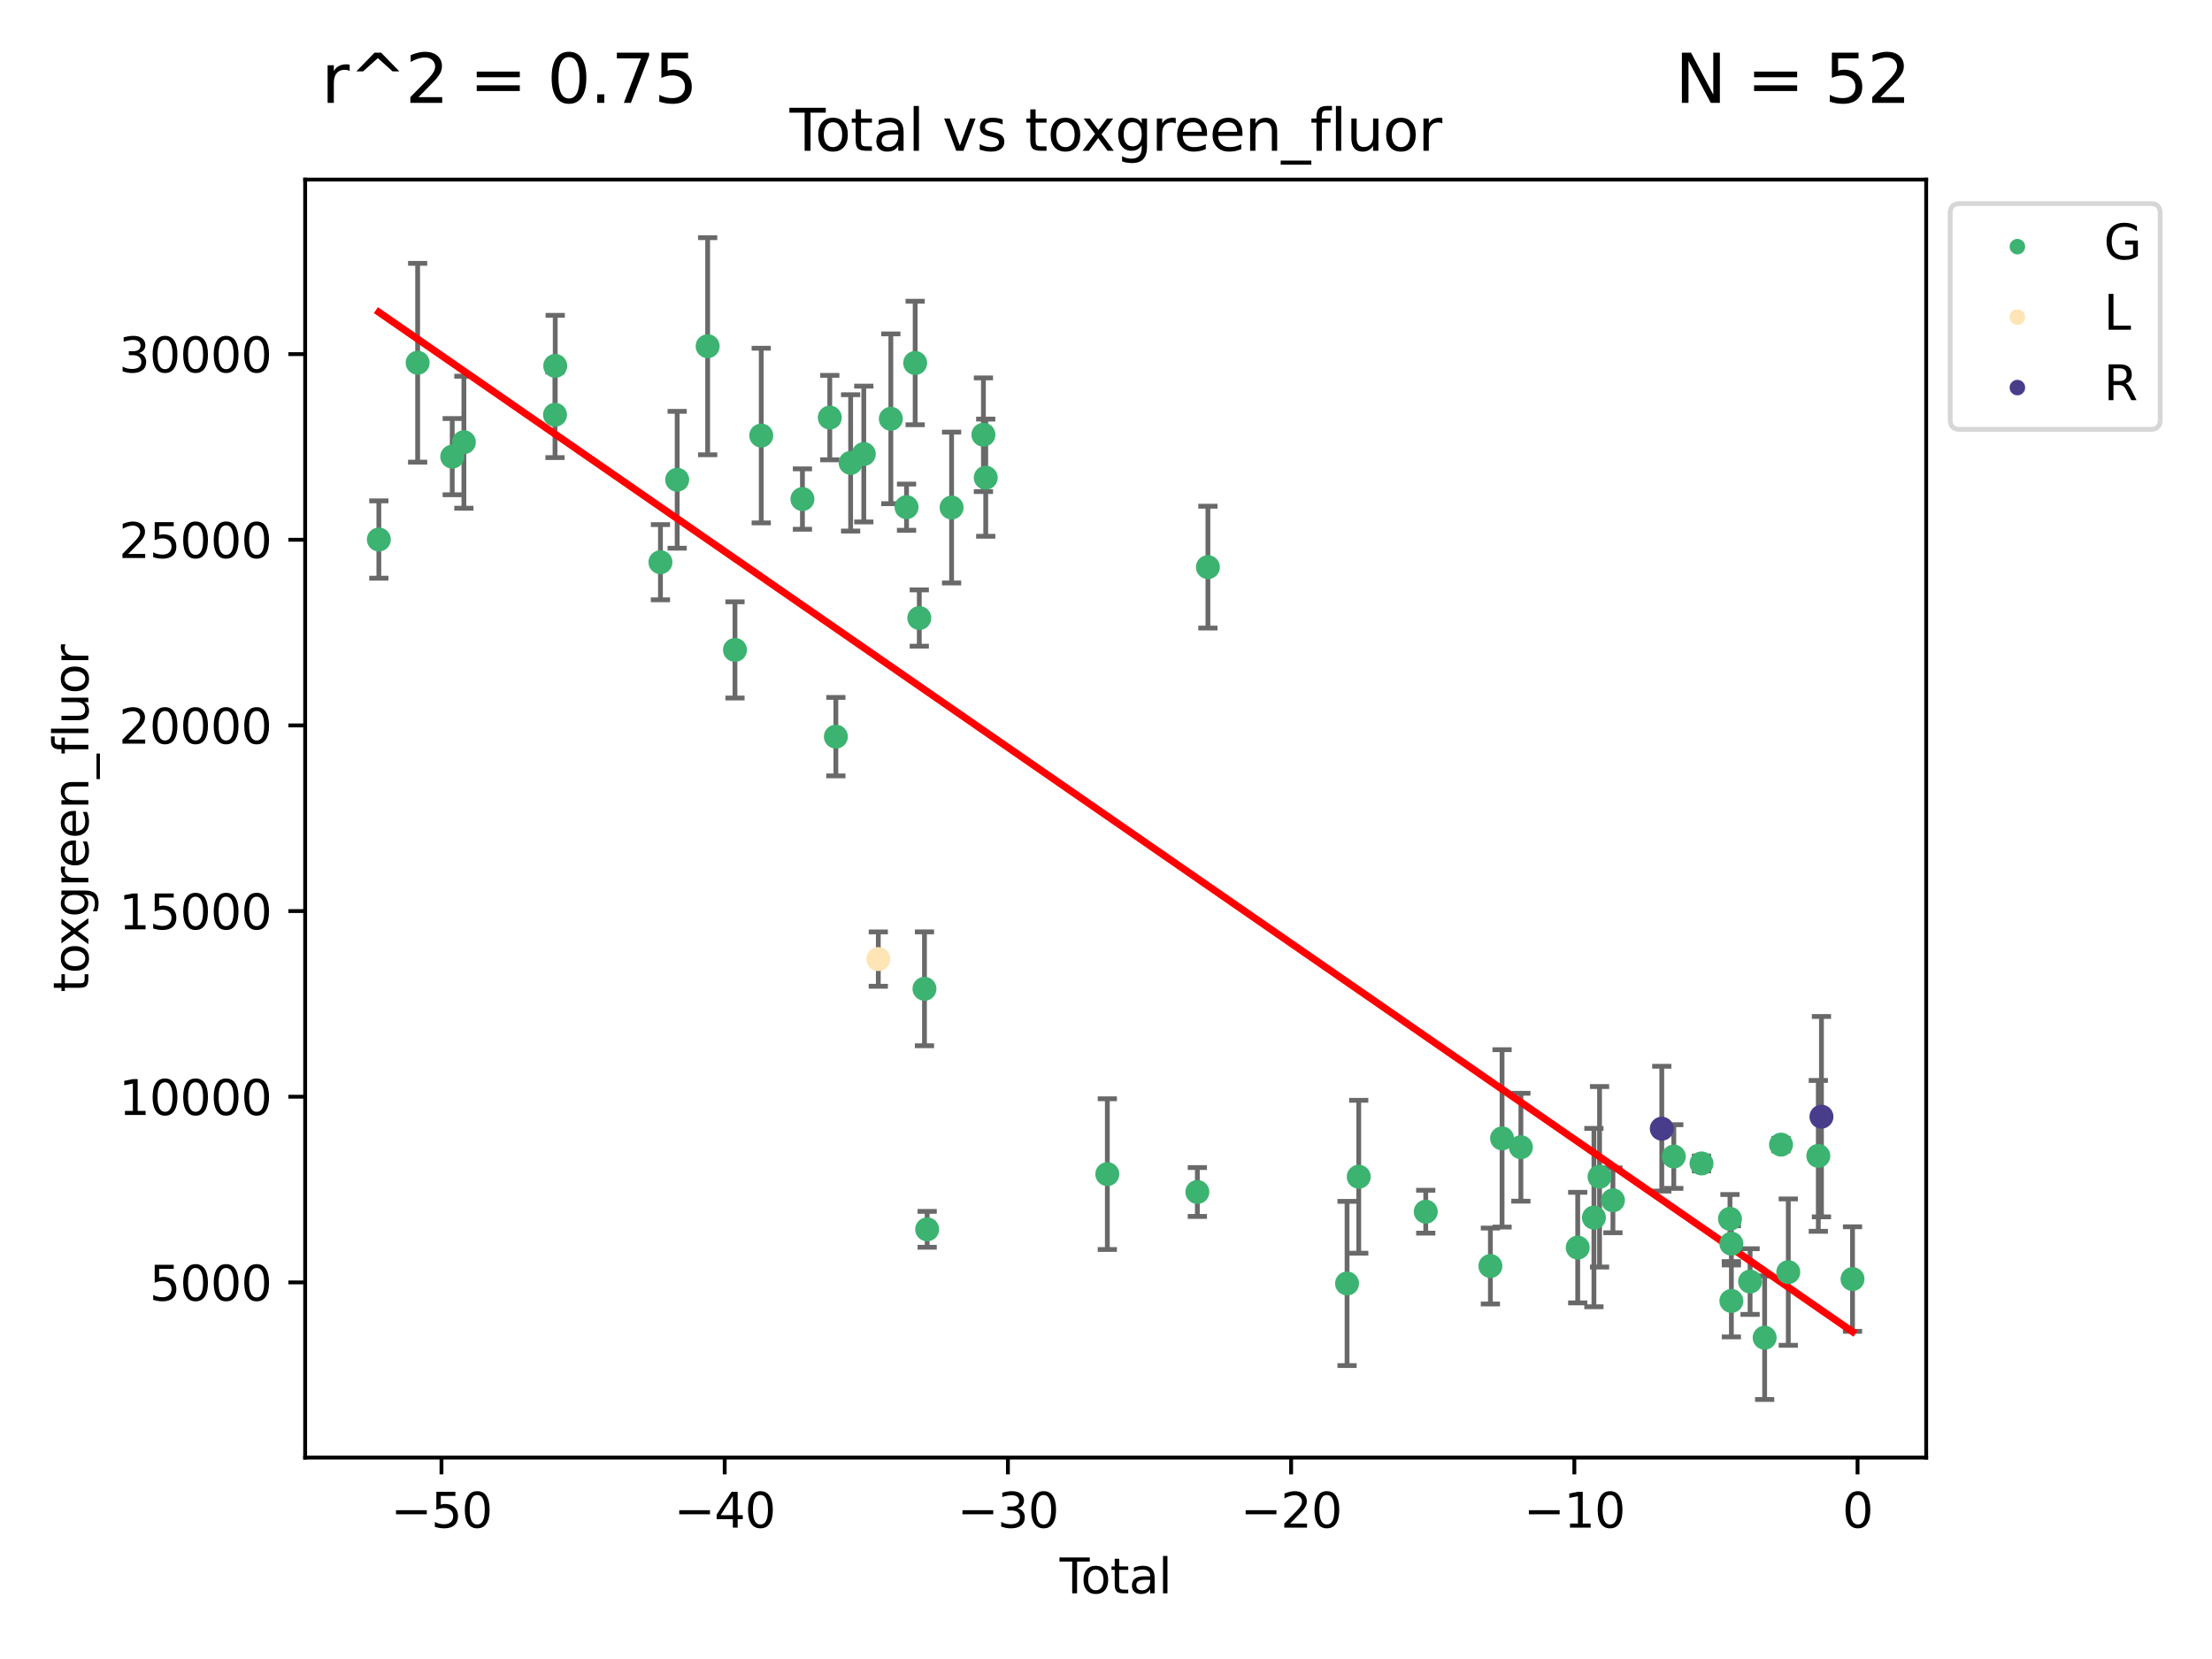 <?xml version="1.0" encoding="utf-8" standalone="no"?>
<!DOCTYPE svg PUBLIC "-//W3C//DTD SVG 1.1//EN"
  "http://www.w3.org/Graphics/SVG/1.1/DTD/svg11.dtd">
<svg xmlns:xlink="http://www.w3.org/1999/xlink" width="460.8pt" height="345.6pt" viewBox="0 0 460.8 345.6" xmlns="http://www.w3.org/2000/svg" version="1.1">
 <defs>
  <style type="text/css">*{stroke-linejoin: round; stroke-linecap: butt}</style>
 </defs>
 <g id="figure_1">
  <g id="patch_1">
   <path d="M 0 345.6 
L 460.8 345.6 
L 460.8 0 
L 0 0 
z
" style="fill: #ffffff"/>
  </g>
  <g id="axes_1">
   <g id="patch_2">
    <path d="M 63.571 303.64 
L 401.26 303.64 
L 401.26 37.411 
L 63.571 37.411 
z
" style="fill: #ffffff"/>
   </g>
   <g id="PathCollection_1">
    <defs>
     <path id="mdc48ec33ca" d="M 0 1.118 
C 0.297 1.118 0.581 1 0.791 0.791 
C 1 0.581 1.118 0.297 1.118 0 
C 1.118 -0.297 1 -0.581 0.791 -0.791 
C 0.581 -1 0.297 -1.118 0 -1.118 
C -0.297 -1.118 -0.581 -1 -0.791 -0.791 
C -1 -0.581 -1.118 -0.297 -1.118 0 
C -1.118 0.297 -1 0.581 -0.791 0.791 
C -0.581 1 -0.297 1.118 0 1.118 
z
" style="stroke: #3cb371"/>
    </defs>
    <g clip-path="url(#p5e465e81b6)">
     <use xlink:href="#mdc48ec33ca" x="78.921" y="112.392" style="fill: #3cb371; stroke: #3cb371"/>
     <use xlink:href="#mdc48ec33ca" x="87.003" y="75.569" style="fill: #3cb371; stroke: #3cb371"/>
     <use xlink:href="#mdc48ec33ca" x="94.209" y="95.126" style="fill: #3cb371; stroke: #3cb371"/>
     <use xlink:href="#mdc48ec33ca" x="96.636" y="92.122" style="fill: #3cb371; stroke: #3cb371"/>
     <use xlink:href="#mdc48ec33ca" x="115.62" y="86.406" style="fill: #3cb371; stroke: #3cb371"/>
     <use xlink:href="#mdc48ec33ca" x="115.666" y="76.222" style="fill: #3cb371; stroke: #3cb371"/>
     <use xlink:href="#mdc48ec33ca" x="137.584" y="117.118" style="fill: #3cb371; stroke: #3cb371"/>
     <use xlink:href="#mdc48ec33ca" x="141.068" y="99.942" style="fill: #3cb371; stroke: #3cb371"/>
     <use xlink:href="#mdc48ec33ca" x="147.417" y="72.122" style="fill: #3cb371; stroke: #3cb371"/>
     <use xlink:href="#mdc48ec33ca" x="153.109" y="135.392" style="fill: #3cb371; stroke: #3cb371"/>
     <use xlink:href="#mdc48ec33ca" x="158.58" y="90.732" style="fill: #3cb371; stroke: #3cb371"/>
     <use xlink:href="#mdc48ec33ca" x="167.163" y="103.966" style="fill: #3cb371; stroke: #3cb371"/>
     <use xlink:href="#mdc48ec33ca" x="172.859" y="86.988" style="fill: #3cb371; stroke: #3cb371"/>
     <use xlink:href="#mdc48ec33ca" x="174.128" y="153.46" style="fill: #3cb371; stroke: #3cb371"/>
     <use xlink:href="#mdc48ec33ca" x="177.202" y="96.429" style="fill: #3cb371; stroke: #3cb371"/>
     <use xlink:href="#mdc48ec33ca" x="179.944" y="94.584" style="fill: #3cb371; stroke: #3cb371"/>
     <use xlink:href="#mdc48ec33ca" x="185.579" y="87.241" style="fill: #3cb371; stroke: #3cb371"/>
     <use xlink:href="#mdc48ec33ca" x="188.848" y="105.654" style="fill: #3cb371; stroke: #3cb371"/>
     <use xlink:href="#mdc48ec33ca" x="190.645" y="75.617" style="fill: #3cb371; stroke: #3cb371"/>
     <use xlink:href="#mdc48ec33ca" x="191.505" y="128.751" style="fill: #3cb371; stroke: #3cb371"/>
     <use xlink:href="#mdc48ec33ca" x="192.584" y="205.985" style="fill: #3cb371; stroke: #3cb371"/>
     <use xlink:href="#mdc48ec33ca" x="193.145" y="256.09" style="fill: #3cb371; stroke: #3cb371"/>
     <use xlink:href="#mdc48ec33ca" x="198.235" y="105.729" style="fill: #3cb371; stroke: #3cb371"/>
     <use xlink:href="#mdc48ec33ca" x="204.866" y="90.562" style="fill: #3cb371; stroke: #3cb371"/>
     <use xlink:href="#mdc48ec33ca" x="205.347" y="99.514" style="fill: #3cb371; stroke: #3cb371"/>
     <use xlink:href="#mdc48ec33ca" x="230.677" y="244.59" style="fill: #3cb371; stroke: #3cb371"/>
     <use xlink:href="#mdc48ec33ca" x="249.43" y="248.315" style="fill: #3cb371; stroke: #3cb371"/>
     <use xlink:href="#mdc48ec33ca" x="251.63" y="118.148" style="fill: #3cb371; stroke: #3cb371"/>
     <use xlink:href="#mdc48ec33ca" x="280.616" y="267.371" style="fill: #3cb371; stroke: #3cb371"/>
     <use xlink:href="#mdc48ec33ca" x="283.051" y="245.14" style="fill: #3cb371; stroke: #3cb371"/>
     <use xlink:href="#mdc48ec33ca" x="297.01" y="252.416" style="fill: #3cb371; stroke: #3cb371"/>
     <use xlink:href="#mdc48ec33ca" x="310.477" y="263.736" style="fill: #3cb371; stroke: #3cb371"/>
     <use xlink:href="#mdc48ec33ca" x="312.909" y="237.146" style="fill: #3cb371; stroke: #3cb371"/>
     <use xlink:href="#mdc48ec33ca" x="316.827" y="238.988" style="fill: #3cb371; stroke: #3cb371"/>
     <use xlink:href="#mdc48ec33ca" x="328.666" y="259.899" style="fill: #3cb371; stroke: #3cb371"/>
     <use xlink:href="#mdc48ec33ca" x="332.043" y="253.645" style="fill: #3cb371; stroke: #3cb371"/>
     <use xlink:href="#mdc48ec33ca" x="333.215" y="245.144" style="fill: #3cb371; stroke: #3cb371"/>
     <use xlink:href="#mdc48ec33ca" x="336.003" y="250.046" style="fill: #3cb371; stroke: #3cb371"/>
     <use xlink:href="#mdc48ec33ca" x="348.68" y="240.929" style="fill: #3cb371; stroke: #3cb371"/>
     <use xlink:href="#mdc48ec33ca" x="354.455" y="242.367" style="fill: #3cb371; stroke: #3cb371"/>
     <use xlink:href="#mdc48ec33ca" x="360.384" y="253.906" style="fill: #3cb371; stroke: #3cb371"/>
     <use xlink:href="#mdc48ec33ca" x="360.673" y="259.081" style="fill: #3cb371; stroke: #3cb371"/>
     <use xlink:href="#mdc48ec33ca" x="360.68" y="271.009" style="fill: #3cb371; stroke: #3cb371"/>
     <use xlink:href="#mdc48ec33ca" x="364.575" y="266.971" style="fill: #3cb371; stroke: #3cb371"/>
     <use xlink:href="#mdc48ec33ca" x="367.609" y="278.67" style="fill: #3cb371; stroke: #3cb371"/>
     <use xlink:href="#mdc48ec33ca" x="371.016" y="238.45" style="fill: #3cb371; stroke: #3cb371"/>
     <use xlink:href="#mdc48ec33ca" x="372.532" y="265.005" style="fill: #3cb371; stroke: #3cb371"/>
     <use xlink:href="#mdc48ec33ca" x="378.788" y="240.79" style="fill: #3cb371; stroke: #3cb371"/>
     <use xlink:href="#mdc48ec33ca" x="385.911" y="266.448" style="fill: #3cb371; stroke: #3cb371"/>
    </g>
   </g>
   <g id="PathCollection_2">
    <defs>
     <path id="m23198c9e6a" d="M 0 1.118 
C 0.297 1.118 0.581 1 0.791 0.791 
C 1 0.581 1.118 0.297 1.118 0 
C 1.118 -0.297 1 -0.581 0.791 -0.791 
C 0.581 -1 0.297 -1.118 0 -1.118 
C -0.297 -1.118 -0.581 -1 -0.791 -0.791 
C -1 -0.581 -1.118 -0.297 -1.118 0 
C -1.118 0.297 -1 0.581 -0.791 0.791 
C -0.581 1 -0.297 1.118 0 1.118 
z
" style="stroke: #ffe4b5"/>
    </defs>
    <g clip-path="url(#p5e465e81b6)">
     <use xlink:href="#m23198c9e6a" x="182.967" y="199.792" style="fill: #ffe4b5; stroke: #ffe4b5"/>
    </g>
   </g>
   <g id="PathCollection_3">
    <defs>
     <path id="m0fd5afb165" d="M 0 1.118 
C 0.297 1.118 0.581 1 0.791 0.791 
C 1 0.581 1.118 0.297 1.118 0 
C 1.118 -0.297 1 -0.581 0.791 -0.791 
C 0.581 -1 0.297 -1.118 0 -1.118 
C -0.297 -1.118 -0.581 -1 -0.791 -0.791 
C -1 -0.581 -1.118 -0.297 -1.118 0 
C -1.118 0.297 -1 0.581 -0.791 0.791 
C -0.581 1 -0.297 1.118 0 1.118 
z
" style="stroke: #483d8b"/>
    </defs>
    <g clip-path="url(#p5e465e81b6)">
     <use xlink:href="#m0fd5afb165" x="346.181" y="235.128" style="fill: #483d8b; stroke: #483d8b"/>
     <use xlink:href="#m0fd5afb165" x="379.442" y="232.624" style="fill: #483d8b; stroke: #483d8b"/>
    </g>
   </g>
   <g id="matplotlib.axis_1">
    <g id="xtick_1">
     <g id="line2d_1">
      <defs>
       <path id="m6a6ef4f32f" d="M 0 0 
L 0 3.5 
" style="stroke: #000000; stroke-width: 0.8"/>
      </defs>
      <g>
       <use xlink:href="#m6a6ef4f32f" x="91.968" y="303.64" style="stroke: #000000; stroke-width: 0.8"/>
      </g>
     </g>
     <g id="text_1">
      <!-- −50 -->
      <g transform="translate(81.416 318.238)scale(0.1 -0.1)">
       <defs>
        <path id="DejaVuSans-2212" d="M 678 2272 
L 4684 2272 
L 4684 1741 
L 678 1741 
L 678 2272 
z
" transform="scale(0.016)"/>
        <path id="DejaVuSans-35" d="M 691 4666 
L 3169 4666 
L 3169 4134 
L 1269 4134 
L 1269 2991 
Q 1406 3038 1543 3061 
Q 1681 3084 1819 3084 
Q 2600 3084 3056 2656 
Q 3513 2228 3513 1497 
Q 3513 744 3044 326 
Q 2575 -91 1722 -91 
Q 1428 -91 1123 -41 
Q 819 9 494 109 
L 494 744 
Q 775 591 1075 516 
Q 1375 441 1709 441 
Q 2250 441 2565 725 
Q 2881 1009 2881 1497 
Q 2881 1984 2565 2268 
Q 2250 2553 1709 2553 
Q 1456 2553 1204 2497 
Q 953 2441 691 2322 
L 691 4666 
z
" transform="scale(0.016)"/>
        <path id="DejaVuSans-30" d="M 2034 4250 
Q 1547 4250 1301 3770 
Q 1056 3291 1056 2328 
Q 1056 1369 1301 889 
Q 1547 409 2034 409 
Q 2525 409 2770 889 
Q 3016 1369 3016 2328 
Q 3016 3291 2770 3770 
Q 2525 4250 2034 4250 
z
M 2034 4750 
Q 2819 4750 3233 4129 
Q 3647 3509 3647 2328 
Q 3647 1150 3233 529 
Q 2819 -91 2034 -91 
Q 1250 -91 836 529 
Q 422 1150 422 2328 
Q 422 3509 836 4129 
Q 1250 4750 2034 4750 
z
" transform="scale(0.016)"/>
       </defs>
       <use xlink:href="#DejaVuSans-2212"/>
       <use xlink:href="#DejaVuSans-35" x="83.789"/>
       <use xlink:href="#DejaVuSans-30" x="147.412"/>
      </g>
     </g>
    </g>
    <g id="xtick_2">
     <g id="line2d_2">
      <g>
       <use xlink:href="#m6a6ef4f32f" x="150.967" y="303.64" style="stroke: #000000; stroke-width: 0.8"/>
      </g>
     </g>
     <g id="text_2">
      <!-- −40 -->
      <g transform="translate(140.415 318.238)scale(0.1 -0.1)">
       <defs>
        <path id="DejaVuSans-34" d="M 2419 4116 
L 825 1625 
L 2419 1625 
L 2419 4116 
z
M 2253 4666 
L 3047 4666 
L 3047 1625 
L 3713 1625 
L 3713 1100 
L 3047 1100 
L 3047 0 
L 2419 0 
L 2419 1100 
L 313 1100 
L 313 1709 
L 2253 4666 
z
" transform="scale(0.016)"/>
       </defs>
       <use xlink:href="#DejaVuSans-2212"/>
       <use xlink:href="#DejaVuSans-34" x="83.789"/>
       <use xlink:href="#DejaVuSans-30" x="147.412"/>
      </g>
     </g>
    </g>
    <g id="xtick_3">
     <g id="line2d_3">
      <g>
       <use xlink:href="#m6a6ef4f32f" x="209.966" y="303.64" style="stroke: #000000; stroke-width: 0.8"/>
      </g>
     </g>
     <g id="text_3">
      <!-- −30 -->
      <g transform="translate(199.414 318.238)scale(0.1 -0.1)">
       <defs>
        <path id="DejaVuSans-33" d="M 2597 2516 
Q 3050 2419 3304 2112 
Q 3559 1806 3559 1356 
Q 3559 666 3084 287 
Q 2609 -91 1734 -91 
Q 1441 -91 1130 -33 
Q 819 25 488 141 
L 488 750 
Q 750 597 1062 519 
Q 1375 441 1716 441 
Q 2309 441 2620 675 
Q 2931 909 2931 1356 
Q 2931 1769 2642 2001 
Q 2353 2234 1838 2234 
L 1294 2234 
L 1294 2753 
L 1863 2753 
Q 2328 2753 2575 2939 
Q 2822 3125 2822 3475 
Q 2822 3834 2567 4026 
Q 2313 4219 1838 4219 
Q 1578 4219 1281 4162 
Q 984 4106 628 3988 
L 628 4550 
Q 988 4650 1302 4700 
Q 1616 4750 1894 4750 
Q 2613 4750 3031 4423 
Q 3450 4097 3450 3541 
Q 3450 3153 3228 2886 
Q 3006 2619 2597 2516 
z
" transform="scale(0.016)"/>
       </defs>
       <use xlink:href="#DejaVuSans-2212"/>
       <use xlink:href="#DejaVuSans-33" x="83.789"/>
       <use xlink:href="#DejaVuSans-30" x="147.412"/>
      </g>
     </g>
    </g>
    <g id="xtick_4">
     <g id="line2d_4">
      <g>
       <use xlink:href="#m6a6ef4f32f" x="268.965" y="303.64" style="stroke: #000000; stroke-width: 0.8"/>
      </g>
     </g>
     <g id="text_4">
      <!-- −20 -->
      <g transform="translate(258.412 318.238)scale(0.1 -0.1)">
       <defs>
        <path id="DejaVuSans-32" d="M 1228 531 
L 3431 531 
L 3431 0 
L 469 0 
L 469 531 
Q 828 903 1448 1529 
Q 2069 2156 2228 2338 
Q 2531 2678 2651 2914 
Q 2772 3150 2772 3378 
Q 2772 3750 2511 3984 
Q 2250 4219 1831 4219 
Q 1534 4219 1204 4116 
Q 875 4013 500 3803 
L 500 4441 
Q 881 4594 1212 4672 
Q 1544 4750 1819 4750 
Q 2544 4750 2975 4387 
Q 3406 4025 3406 3419 
Q 3406 3131 3298 2873 
Q 3191 2616 2906 2266 
Q 2828 2175 2409 1742 
Q 1991 1309 1228 531 
z
" transform="scale(0.016)"/>
       </defs>
       <use xlink:href="#DejaVuSans-2212"/>
       <use xlink:href="#DejaVuSans-32" x="83.789"/>
       <use xlink:href="#DejaVuSans-30" x="147.412"/>
      </g>
     </g>
    </g>
    <g id="xtick_5">
     <g id="line2d_5">
      <g>
       <use xlink:href="#m6a6ef4f32f" x="327.964" y="303.64" style="stroke: #000000; stroke-width: 0.8"/>
      </g>
     </g>
     <g id="text_5">
      <!-- −10 -->
      <g transform="translate(317.411 318.238)scale(0.1 -0.1)">
       <defs>
        <path id="DejaVuSans-31" d="M 794 531 
L 1825 531 
L 1825 4091 
L 703 3866 
L 703 4441 
L 1819 4666 
L 2450 4666 
L 2450 531 
L 3481 531 
L 3481 0 
L 794 0 
L 794 531 
z
" transform="scale(0.016)"/>
       </defs>
       <use xlink:href="#DejaVuSans-2212"/>
       <use xlink:href="#DejaVuSans-31" x="83.789"/>
       <use xlink:href="#DejaVuSans-30" x="147.412"/>
      </g>
     </g>
    </g>
    <g id="xtick_6">
     <g id="line2d_6">
      <g>
       <use xlink:href="#m6a6ef4f32f" x="386.962" y="303.64" style="stroke: #000000; stroke-width: 0.8"/>
      </g>
     </g>
     <g id="text_6">
      <!-- 0 -->
      <g transform="translate(383.781 318.238)scale(0.1 -0.1)">
       <use xlink:href="#DejaVuSans-30"/>
      </g>
     </g>
    </g>
    <g id="text_7">
     <!-- Total -->
     <g transform="translate(220.739 331.917)scale(0.1 -0.1)">
      <defs>
       <path id="DejaVuSans-54" d="M -19 4666 
L 3928 4666 
L 3928 4134 
L 2272 4134 
L 2272 0 
L 1638 0 
L 1638 4134 
L -19 4134 
L -19 4666 
z
" transform="scale(0.016)"/>
       <path id="DejaVuSans-6f" d="M 1959 3097 
Q 1497 3097 1228 2736 
Q 959 2375 959 1747 
Q 959 1119 1226 758 
Q 1494 397 1959 397 
Q 2419 397 2687 759 
Q 2956 1122 2956 1747 
Q 2956 2369 2687 2733 
Q 2419 3097 1959 3097 
z
M 1959 3584 
Q 2709 3584 3137 3096 
Q 3566 2609 3566 1747 
Q 3566 888 3137 398 
Q 2709 -91 1959 -91 
Q 1206 -91 779 398 
Q 353 888 353 1747 
Q 353 2609 779 3096 
Q 1206 3584 1959 3584 
z
" transform="scale(0.016)"/>
       <path id="DejaVuSans-74" d="M 1172 4494 
L 1172 3500 
L 2356 3500 
L 2356 3053 
L 1172 3053 
L 1172 1153 
Q 1172 725 1289 603 
Q 1406 481 1766 481 
L 2356 481 
L 2356 0 
L 1766 0 
Q 1100 0 847 248 
Q 594 497 594 1153 
L 594 3053 
L 172 3053 
L 172 3500 
L 594 3500 
L 594 4494 
L 1172 4494 
z
" transform="scale(0.016)"/>
       <path id="DejaVuSans-61" d="M 2194 1759 
Q 1497 1759 1228 1600 
Q 959 1441 959 1056 
Q 959 750 1161 570 
Q 1363 391 1709 391 
Q 2188 391 2477 730 
Q 2766 1069 2766 1631 
L 2766 1759 
L 2194 1759 
z
M 3341 1997 
L 3341 0 
L 2766 0 
L 2766 531 
Q 2569 213 2275 61 
Q 1981 -91 1556 -91 
Q 1019 -91 701 211 
Q 384 513 384 1019 
Q 384 1609 779 1909 
Q 1175 2209 1959 2209 
L 2766 2209 
L 2766 2266 
Q 2766 2663 2505 2880 
Q 2244 3097 1772 3097 
Q 1472 3097 1187 3025 
Q 903 2953 641 2809 
L 641 3341 
Q 956 3463 1253 3523 
Q 1550 3584 1831 3584 
Q 2591 3584 2966 3190 
Q 3341 2797 3341 1997 
z
" transform="scale(0.016)"/>
       <path id="DejaVuSans-6c" d="M 603 4863 
L 1178 4863 
L 1178 0 
L 603 0 
L 603 4863 
z
" transform="scale(0.016)"/>
      </defs>
      <use xlink:href="#DejaVuSans-54"/>
      <use xlink:href="#DejaVuSans-6f" x="44.084"/>
      <use xlink:href="#DejaVuSans-74" x="105.266"/>
      <use xlink:href="#DejaVuSans-61" x="144.475"/>
      <use xlink:href="#DejaVuSans-6c" x="205.754"/>
     </g>
    </g>
   </g>
   <g id="matplotlib.axis_2">
    <g id="ytick_1">
     <g id="line2d_7">
      <defs>
       <path id="m890cb2bb3d" d="M 0 0 
L -3.5 0 
" style="stroke: #000000; stroke-width: 0.8"/>
      </defs>
      <g>
       <use xlink:href="#m890cb2bb3d" x="63.571" y="267.144" style="stroke: #000000; stroke-width: 0.8"/>
      </g>
     </g>
     <g id="text_8">
      <!-- 5000 -->
      <g transform="translate(31.121 270.943)scale(0.1 -0.1)">
       <use xlink:href="#DejaVuSans-35"/>
       <use xlink:href="#DejaVuSans-30" x="63.623"/>
       <use xlink:href="#DejaVuSans-30" x="127.246"/>
       <use xlink:href="#DejaVuSans-30" x="190.869"/>
      </g>
     </g>
    </g>
    <g id="ytick_2">
     <g id="line2d_8">
      <g>
       <use xlink:href="#m890cb2bb3d" x="63.571" y="228.468" style="stroke: #000000; stroke-width: 0.8"/>
      </g>
     </g>
     <g id="text_9">
      <!-- 10000 -->
      <g transform="translate(24.759 232.268)scale(0.1 -0.1)">
       <use xlink:href="#DejaVuSans-31"/>
       <use xlink:href="#DejaVuSans-30" x="63.623"/>
       <use xlink:href="#DejaVuSans-30" x="127.246"/>
       <use xlink:href="#DejaVuSans-30" x="190.869"/>
       <use xlink:href="#DejaVuSans-30" x="254.492"/>
      </g>
     </g>
    </g>
    <g id="ytick_3">
     <g id="line2d_9">
      <g>
       <use xlink:href="#m890cb2bb3d" x="63.571" y="189.793" style="stroke: #000000; stroke-width: 0.8"/>
      </g>
     </g>
     <g id="text_10">
      <!-- 15000 -->
      <g transform="translate(24.759 193.592)scale(0.1 -0.1)">
       <use xlink:href="#DejaVuSans-31"/>
       <use xlink:href="#DejaVuSans-35" x="63.623"/>
       <use xlink:href="#DejaVuSans-30" x="127.246"/>
       <use xlink:href="#DejaVuSans-30" x="190.869"/>
       <use xlink:href="#DejaVuSans-30" x="254.492"/>
      </g>
     </g>
    </g>
    <g id="ytick_4">
     <g id="line2d_10">
      <g>
       <use xlink:href="#m890cb2bb3d" x="63.571" y="151.117" style="stroke: #000000; stroke-width: 0.8"/>
      </g>
     </g>
     <g id="text_11">
      <!-- 20000 -->
      <g transform="translate(24.759 154.916)scale(0.1 -0.1)">
       <use xlink:href="#DejaVuSans-32"/>
       <use xlink:href="#DejaVuSans-30" x="63.623"/>
       <use xlink:href="#DejaVuSans-30" x="127.246"/>
       <use xlink:href="#DejaVuSans-30" x="190.869"/>
       <use xlink:href="#DejaVuSans-30" x="254.492"/>
      </g>
     </g>
    </g>
    <g id="ytick_5">
     <g id="line2d_11">
      <g>
       <use xlink:href="#m890cb2bb3d" x="63.571" y="112.442" style="stroke: #000000; stroke-width: 0.8"/>
      </g>
     </g>
     <g id="text_12">
      <!-- 25000 -->
      <g transform="translate(24.759 116.241)scale(0.1 -0.1)">
       <use xlink:href="#DejaVuSans-32"/>
       <use xlink:href="#DejaVuSans-35" x="63.623"/>
       <use xlink:href="#DejaVuSans-30" x="127.246"/>
       <use xlink:href="#DejaVuSans-30" x="190.869"/>
       <use xlink:href="#DejaVuSans-30" x="254.492"/>
      </g>
     </g>
    </g>
    <g id="ytick_6">
     <g id="line2d_12">
      <g>
       <use xlink:href="#m890cb2bb3d" x="63.571" y="73.766" style="stroke: #000000; stroke-width: 0.8"/>
      </g>
     </g>
     <g id="text_13">
      <!-- 30000 -->
      <g transform="translate(24.759 77.565)scale(0.1 -0.1)">
       <use xlink:href="#DejaVuSans-33"/>
       <use xlink:href="#DejaVuSans-30" x="63.623"/>
       <use xlink:href="#DejaVuSans-30" x="127.246"/>
       <use xlink:href="#DejaVuSans-30" x="190.869"/>
       <use xlink:href="#DejaVuSans-30" x="254.492"/>
      </g>
     </g>
    </g>
    <g id="text_14">
     <!-- toxgreen_fluor -->
     <g transform="translate(18.401 206.72)rotate(-90)scale(0.1 -0.1)">
      <defs>
       <path id="DejaVuSans-78" d="M 3513 3500 
L 2247 1797 
L 3578 0 
L 2900 0 
L 1881 1375 
L 863 0 
L 184 0 
L 1544 1831 
L 300 3500 
L 978 3500 
L 1906 2253 
L 2834 3500 
L 3513 3500 
z
" transform="scale(0.016)"/>
       <path id="DejaVuSans-67" d="M 2906 1791 
Q 2906 2416 2648 2759 
Q 2391 3103 1925 3103 
Q 1463 3103 1205 2759 
Q 947 2416 947 1791 
Q 947 1169 1205 825 
Q 1463 481 1925 481 
Q 2391 481 2648 825 
Q 2906 1169 2906 1791 
z
M 3481 434 
Q 3481 -459 3084 -895 
Q 2688 -1331 1869 -1331 
Q 1566 -1331 1297 -1286 
Q 1028 -1241 775 -1147 
L 775 -588 
Q 1028 -725 1275 -790 
Q 1522 -856 1778 -856 
Q 2344 -856 2625 -561 
Q 2906 -266 2906 331 
L 2906 616 
Q 2728 306 2450 153 
Q 2172 0 1784 0 
Q 1141 0 747 490 
Q 353 981 353 1791 
Q 353 2603 747 3093 
Q 1141 3584 1784 3584 
Q 2172 3584 2450 3431 
Q 2728 3278 2906 2969 
L 2906 3500 
L 3481 3500 
L 3481 434 
z
" transform="scale(0.016)"/>
       <path id="DejaVuSans-72" d="M 2631 2963 
Q 2534 3019 2420 3045 
Q 2306 3072 2169 3072 
Q 1681 3072 1420 2755 
Q 1159 2438 1159 1844 
L 1159 0 
L 581 0 
L 581 3500 
L 1159 3500 
L 1159 2956 
Q 1341 3275 1631 3429 
Q 1922 3584 2338 3584 
Q 2397 3584 2469 3576 
Q 2541 3569 2628 3553 
L 2631 2963 
z
" transform="scale(0.016)"/>
       <path id="DejaVuSans-65" d="M 3597 1894 
L 3597 1613 
L 953 1613 
Q 991 1019 1311 708 
Q 1631 397 2203 397 
Q 2534 397 2845 478 
Q 3156 559 3463 722 
L 3463 178 
Q 3153 47 2828 -22 
Q 2503 -91 2169 -91 
Q 1331 -91 842 396 
Q 353 884 353 1716 
Q 353 2575 817 3079 
Q 1281 3584 2069 3584 
Q 2775 3584 3186 3129 
Q 3597 2675 3597 1894 
z
M 3022 2063 
Q 3016 2534 2758 2815 
Q 2500 3097 2075 3097 
Q 1594 3097 1305 2825 
Q 1016 2553 972 2059 
L 3022 2063 
z
" transform="scale(0.016)"/>
       <path id="DejaVuSans-6e" d="M 3513 2113 
L 3513 0 
L 2938 0 
L 2938 2094 
Q 2938 2591 2744 2837 
Q 2550 3084 2163 3084 
Q 1697 3084 1428 2787 
Q 1159 2491 1159 1978 
L 1159 0 
L 581 0 
L 581 3500 
L 1159 3500 
L 1159 2956 
Q 1366 3272 1645 3428 
Q 1925 3584 2291 3584 
Q 2894 3584 3203 3211 
Q 3513 2838 3513 2113 
z
" transform="scale(0.016)"/>
       <path id="DejaVuSans-5f" d="M 3263 -1063 
L 3263 -1509 
L -63 -1509 
L -63 -1063 
L 3263 -1063 
z
" transform="scale(0.016)"/>
       <path id="DejaVuSans-66" d="M 2375 4863 
L 2375 4384 
L 1825 4384 
Q 1516 4384 1395 4259 
Q 1275 4134 1275 3809 
L 1275 3500 
L 2222 3500 
L 2222 3053 
L 1275 3053 
L 1275 0 
L 697 0 
L 697 3053 
L 147 3053 
L 147 3500 
L 697 3500 
L 697 3744 
Q 697 4328 969 4595 
Q 1241 4863 1831 4863 
L 2375 4863 
z
" transform="scale(0.016)"/>
       <path id="DejaVuSans-75" d="M 544 1381 
L 544 3500 
L 1119 3500 
L 1119 1403 
Q 1119 906 1312 657 
Q 1506 409 1894 409 
Q 2359 409 2629 706 
Q 2900 1003 2900 1516 
L 2900 3500 
L 3475 3500 
L 3475 0 
L 2900 0 
L 2900 538 
Q 2691 219 2414 64 
Q 2138 -91 1772 -91 
Q 1169 -91 856 284 
Q 544 659 544 1381 
z
M 1991 3584 
L 1991 3584 
z
" transform="scale(0.016)"/>
      </defs>
      <use xlink:href="#DejaVuSans-74"/>
      <use xlink:href="#DejaVuSans-6f" x="39.209"/>
      <use xlink:href="#DejaVuSans-78" x="97.266"/>
      <use xlink:href="#DejaVuSans-67" x="156.445"/>
      <use xlink:href="#DejaVuSans-72" x="219.922"/>
      <use xlink:href="#DejaVuSans-65" x="258.785"/>
      <use xlink:href="#DejaVuSans-65" x="320.309"/>
      <use xlink:href="#DejaVuSans-6e" x="381.832"/>
      <use xlink:href="#DejaVuSans-5f" x="445.211"/>
      <use xlink:href="#DejaVuSans-66" x="495.211"/>
      <use xlink:href="#DejaVuSans-6c" x="530.416"/>
      <use xlink:href="#DejaVuSans-75" x="558.199"/>
      <use xlink:href="#DejaVuSans-6f" x="621.578"/>
      <use xlink:href="#DejaVuSans-72" x="682.76"/>
     </g>
    </g>
   </g>
   <g id="LineCollection_1">
    <path d="M 78.921 120.448 
L 78.921 104.336 
" clip-path="url(#p5e465e81b6)" style="fill: none; stroke: #696969"/>
    <path d="M 87.003 96.276 
L 87.003 54.862 
" clip-path="url(#p5e465e81b6)" style="fill: none; stroke: #696969"/>
    <path d="M 94.209 103.063 
L 94.209 87.189 
" clip-path="url(#p5e465e81b6)" style="fill: none; stroke: #696969"/>
    <path d="M 96.636 105.872 
L 96.636 78.371 
" clip-path="url(#p5e465e81b6)" style="fill: none; stroke: #696969"/>
    <path d="M 115.62 95.322 
L 115.62 77.49 
" clip-path="url(#p5e465e81b6)" style="fill: none; stroke: #696969"/>
    <path d="M 115.666 86.761 
L 115.666 65.683 
" clip-path="url(#p5e465e81b6)" style="fill: none; stroke: #696969"/>
    <path d="M 137.584 124.951 
L 137.584 109.285 
" clip-path="url(#p5e465e81b6)" style="fill: none; stroke: #696969"/>
    <path d="M 141.068 114.197 
L 141.068 85.687 
" clip-path="url(#p5e465e81b6)" style="fill: none; stroke: #696969"/>
    <path d="M 147.417 94.731 
L 147.417 49.513 
" clip-path="url(#p5e465e81b6)" style="fill: none; stroke: #696969"/>
    <path d="M 153.109 145.414 
L 153.109 125.37 
" clip-path="url(#p5e465e81b6)" style="fill: none; stroke: #696969"/>
    <path d="M 158.58 108.924 
L 158.58 72.54 
" clip-path="url(#p5e465e81b6)" style="fill: none; stroke: #696969"/>
    <path d="M 167.163 110.257 
L 167.163 97.675 
" clip-path="url(#p5e465e81b6)" style="fill: none; stroke: #696969"/>
    <path d="M 172.859 95.783 
L 172.859 78.193 
" clip-path="url(#p5e465e81b6)" style="fill: none; stroke: #696969"/>
    <path d="M 174.128 161.632 
L 174.128 145.288 
" clip-path="url(#p5e465e81b6)" style="fill: none; stroke: #696969"/>
    <path d="M 177.202 110.63 
L 177.202 82.228 
" clip-path="url(#p5e465e81b6)" style="fill: none; stroke: #696969"/>
    <path d="M 179.944 108.729 
L 179.944 80.439 
" clip-path="url(#p5e465e81b6)" style="fill: none; stroke: #696969"/>
    <path d="M 185.579 104.928 
L 185.579 69.554 
" clip-path="url(#p5e465e81b6)" style="fill: none; stroke: #696969"/>
    <path d="M 188.848 110.471 
L 188.848 100.838 
" clip-path="url(#p5e465e81b6)" style="fill: none; stroke: #696969"/>
    <path d="M 190.645 88.481 
L 190.645 62.753 
" clip-path="url(#p5e465e81b6)" style="fill: none; stroke: #696969"/>
    <path d="M 191.505 134.612 
L 191.505 122.889 
" clip-path="url(#p5e465e81b6)" style="fill: none; stroke: #696969"/>
    <path d="M 192.584 217.847 
L 192.584 194.124 
" clip-path="url(#p5e465e81b6)" style="fill: none; stroke: #696969"/>
    <path d="M 193.145 259.826 
L 193.145 252.354 
" clip-path="url(#p5e465e81b6)" style="fill: none; stroke: #696969"/>
    <path d="M 198.235 121.441 
L 198.235 90.016 
" clip-path="url(#p5e465e81b6)" style="fill: none; stroke: #696969"/>
    <path d="M 204.866 102.404 
L 204.866 78.72 
" clip-path="url(#p5e465e81b6)" style="fill: none; stroke: #696969"/>
    <path d="M 205.347 111.72 
L 205.347 87.308 
" clip-path="url(#p5e465e81b6)" style="fill: none; stroke: #696969"/>
    <path d="M 230.677 260.287 
L 230.677 228.894 
" clip-path="url(#p5e465e81b6)" style="fill: none; stroke: #696969"/>
    <path d="M 249.43 253.405 
L 249.43 243.226 
" clip-path="url(#p5e465e81b6)" style="fill: none; stroke: #696969"/>
    <path d="M 251.63 130.84 
L 251.63 105.456 
" clip-path="url(#p5e465e81b6)" style="fill: none; stroke: #696969"/>
    <path d="M 280.616 284.476 
L 280.616 250.266 
" clip-path="url(#p5e465e81b6)" style="fill: none; stroke: #696969"/>
    <path d="M 283.051 261.065 
L 283.051 229.216 
" clip-path="url(#p5e465e81b6)" style="fill: none; stroke: #696969"/>
    <path d="M 297.01 256.883 
L 297.01 247.949 
" clip-path="url(#p5e465e81b6)" style="fill: none; stroke: #696969"/>
    <path d="M 310.477 271.644 
L 310.477 255.828 
" clip-path="url(#p5e465e81b6)" style="fill: none; stroke: #696969"/>
    <path d="M 312.909 255.618 
L 312.909 218.674 
" clip-path="url(#p5e465e81b6)" style="fill: none; stroke: #696969"/>
    <path d="M 316.827 250.224 
L 316.827 227.752 
" clip-path="url(#p5e465e81b6)" style="fill: none; stroke: #696969"/>
    <path d="M 328.666 271.416 
L 328.666 248.383 
" clip-path="url(#p5e465e81b6)" style="fill: none; stroke: #696969"/>
    <path d="M 332.043 272.226 
L 332.043 235.064 
" clip-path="url(#p5e465e81b6)" style="fill: none; stroke: #696969"/>
    <path d="M 333.215 263.945 
L 333.215 226.344 
" clip-path="url(#p5e465e81b6)" style="fill: none; stroke: #696969"/>
    <path d="M 336.003 256.801 
L 336.003 243.292 
" clip-path="url(#p5e465e81b6)" style="fill: none; stroke: #696969"/>
    <path d="M 348.68 247.562 
L 348.68 234.296 
" clip-path="url(#p5e465e81b6)" style="fill: none; stroke: #696969"/>
    <path d="M 354.455 243.918 
L 354.455 240.817 
" clip-path="url(#p5e465e81b6)" style="fill: none; stroke: #696969"/>
    <path d="M 360.384 258.971 
L 360.384 248.841 
" clip-path="url(#p5e465e81b6)" style="fill: none; stroke: #696969"/>
    <path d="M 360.673 262.81 
L 360.673 255.353 
" clip-path="url(#p5e465e81b6)" style="fill: none; stroke: #696969"/>
    <path d="M 360.68 278.5 
L 360.68 263.518 
" clip-path="url(#p5e465e81b6)" style="fill: none; stroke: #696969"/>
    <path d="M 364.575 273.812 
L 364.575 260.131 
" clip-path="url(#p5e465e81b6)" style="fill: none; stroke: #696969"/>
    <path d="M 367.609 291.539 
L 367.609 265.802 
" clip-path="url(#p5e465e81b6)" style="fill: none; stroke: #696969"/>
    <path d="M 371.016 239.734 
L 371.016 237.167 
" clip-path="url(#p5e465e81b6)" style="fill: none; stroke: #696969"/>
    <path d="M 372.532 280.252 
L 372.532 249.758 
" clip-path="url(#p5e465e81b6)" style="fill: none; stroke: #696969"/>
    <path d="M 378.788 256.501 
L 378.788 225.078 
" clip-path="url(#p5e465e81b6)" style="fill: none; stroke: #696969"/>
    <path d="M 385.911 277.34 
L 385.911 255.556 
" clip-path="url(#p5e465e81b6)" style="fill: none; stroke: #696969"/>
   </g>
   <g id="line2d_13">
    <defs>
     <path id="madf824f4c4" d="M 2 0 
L -2 -0 
" style="stroke: #696969"/>
    </defs>
    <g clip-path="url(#p5e465e81b6)">
     <use xlink:href="#madf824f4c4" x="78.921" y="120.448" style="fill: #696969; stroke: #696969"/>
     <use xlink:href="#madf824f4c4" x="87.003" y="96.276" style="fill: #696969; stroke: #696969"/>
     <use xlink:href="#madf824f4c4" x="94.209" y="103.063" style="fill: #696969; stroke: #696969"/>
     <use xlink:href="#madf824f4c4" x="96.636" y="105.872" style="fill: #696969; stroke: #696969"/>
     <use xlink:href="#madf824f4c4" x="115.62" y="95.322" style="fill: #696969; stroke: #696969"/>
     <use xlink:href="#madf824f4c4" x="115.666" y="86.761" style="fill: #696969; stroke: #696969"/>
     <use xlink:href="#madf824f4c4" x="137.584" y="124.951" style="fill: #696969; stroke: #696969"/>
     <use xlink:href="#madf824f4c4" x="141.068" y="114.197" style="fill: #696969; stroke: #696969"/>
     <use xlink:href="#madf824f4c4" x="147.417" y="94.731" style="fill: #696969; stroke: #696969"/>
     <use xlink:href="#madf824f4c4" x="153.109" y="145.414" style="fill: #696969; stroke: #696969"/>
     <use xlink:href="#madf824f4c4" x="158.58" y="108.924" style="fill: #696969; stroke: #696969"/>
     <use xlink:href="#madf824f4c4" x="167.163" y="110.257" style="fill: #696969; stroke: #696969"/>
     <use xlink:href="#madf824f4c4" x="172.859" y="95.783" style="fill: #696969; stroke: #696969"/>
     <use xlink:href="#madf824f4c4" x="174.128" y="161.632" style="fill: #696969; stroke: #696969"/>
     <use xlink:href="#madf824f4c4" x="177.202" y="110.63" style="fill: #696969; stroke: #696969"/>
     <use xlink:href="#madf824f4c4" x="179.944" y="108.729" style="fill: #696969; stroke: #696969"/>
     <use xlink:href="#madf824f4c4" x="185.579" y="104.928" style="fill: #696969; stroke: #696969"/>
     <use xlink:href="#madf824f4c4" x="188.848" y="110.471" style="fill: #696969; stroke: #696969"/>
     <use xlink:href="#madf824f4c4" x="190.645" y="88.481" style="fill: #696969; stroke: #696969"/>
     <use xlink:href="#madf824f4c4" x="191.505" y="134.612" style="fill: #696969; stroke: #696969"/>
     <use xlink:href="#madf824f4c4" x="192.584" y="217.847" style="fill: #696969; stroke: #696969"/>
     <use xlink:href="#madf824f4c4" x="193.145" y="259.826" style="fill: #696969; stroke: #696969"/>
     <use xlink:href="#madf824f4c4" x="198.235" y="121.441" style="fill: #696969; stroke: #696969"/>
     <use xlink:href="#madf824f4c4" x="204.866" y="102.404" style="fill: #696969; stroke: #696969"/>
     <use xlink:href="#madf824f4c4" x="205.347" y="111.72" style="fill: #696969; stroke: #696969"/>
     <use xlink:href="#madf824f4c4" x="230.677" y="260.287" style="fill: #696969; stroke: #696969"/>
     <use xlink:href="#madf824f4c4" x="249.43" y="253.405" style="fill: #696969; stroke: #696969"/>
     <use xlink:href="#madf824f4c4" x="251.63" y="130.84" style="fill: #696969; stroke: #696969"/>
     <use xlink:href="#madf824f4c4" x="280.616" y="284.476" style="fill: #696969; stroke: #696969"/>
     <use xlink:href="#madf824f4c4" x="283.051" y="261.065" style="fill: #696969; stroke: #696969"/>
     <use xlink:href="#madf824f4c4" x="297.01" y="256.883" style="fill: #696969; stroke: #696969"/>
     <use xlink:href="#madf824f4c4" x="310.477" y="271.644" style="fill: #696969; stroke: #696969"/>
     <use xlink:href="#madf824f4c4" x="312.909" y="255.618" style="fill: #696969; stroke: #696969"/>
     <use xlink:href="#madf824f4c4" x="316.827" y="250.224" style="fill: #696969; stroke: #696969"/>
     <use xlink:href="#madf824f4c4" x="328.666" y="271.416" style="fill: #696969; stroke: #696969"/>
     <use xlink:href="#madf824f4c4" x="332.043" y="272.226" style="fill: #696969; stroke: #696969"/>
     <use xlink:href="#madf824f4c4" x="333.215" y="263.945" style="fill: #696969; stroke: #696969"/>
     <use xlink:href="#madf824f4c4" x="336.003" y="256.801" style="fill: #696969; stroke: #696969"/>
     <use xlink:href="#madf824f4c4" x="348.68" y="247.562" style="fill: #696969; stroke: #696969"/>
     <use xlink:href="#madf824f4c4" x="354.455" y="243.918" style="fill: #696969; stroke: #696969"/>
     <use xlink:href="#madf824f4c4" x="360.384" y="258.971" style="fill: #696969; stroke: #696969"/>
     <use xlink:href="#madf824f4c4" x="360.673" y="262.81" style="fill: #696969; stroke: #696969"/>
     <use xlink:href="#madf824f4c4" x="360.68" y="278.5" style="fill: #696969; stroke: #696969"/>
     <use xlink:href="#madf824f4c4" x="364.575" y="273.812" style="fill: #696969; stroke: #696969"/>
     <use xlink:href="#madf824f4c4" x="367.609" y="291.539" style="fill: #696969; stroke: #696969"/>
     <use xlink:href="#madf824f4c4" x="371.016" y="239.734" style="fill: #696969; stroke: #696969"/>
     <use xlink:href="#madf824f4c4" x="372.532" y="280.252" style="fill: #696969; stroke: #696969"/>
     <use xlink:href="#madf824f4c4" x="378.788" y="256.501" style="fill: #696969; stroke: #696969"/>
     <use xlink:href="#madf824f4c4" x="385.911" y="277.34" style="fill: #696969; stroke: #696969"/>
    </g>
   </g>
   <g id="line2d_14">
    <g clip-path="url(#p5e465e81b6)">
     <use xlink:href="#madf824f4c4" x="78.921" y="104.336" style="fill: #696969; stroke: #696969"/>
     <use xlink:href="#madf824f4c4" x="87.003" y="54.862" style="fill: #696969; stroke: #696969"/>
     <use xlink:href="#madf824f4c4" x="94.209" y="87.189" style="fill: #696969; stroke: #696969"/>
     <use xlink:href="#madf824f4c4" x="96.636" y="78.371" style="fill: #696969; stroke: #696969"/>
     <use xlink:href="#madf824f4c4" x="115.62" y="77.49" style="fill: #696969; stroke: #696969"/>
     <use xlink:href="#madf824f4c4" x="115.666" y="65.683" style="fill: #696969; stroke: #696969"/>
     <use xlink:href="#madf824f4c4" x="137.584" y="109.285" style="fill: #696969; stroke: #696969"/>
     <use xlink:href="#madf824f4c4" x="141.068" y="85.687" style="fill: #696969; stroke: #696969"/>
     <use xlink:href="#madf824f4c4" x="147.417" y="49.513" style="fill: #696969; stroke: #696969"/>
     <use xlink:href="#madf824f4c4" x="153.109" y="125.37" style="fill: #696969; stroke: #696969"/>
     <use xlink:href="#madf824f4c4" x="158.58" y="72.54" style="fill: #696969; stroke: #696969"/>
     <use xlink:href="#madf824f4c4" x="167.163" y="97.675" style="fill: #696969; stroke: #696969"/>
     <use xlink:href="#madf824f4c4" x="172.859" y="78.193" style="fill: #696969; stroke: #696969"/>
     <use xlink:href="#madf824f4c4" x="174.128" y="145.288" style="fill: #696969; stroke: #696969"/>
     <use xlink:href="#madf824f4c4" x="177.202" y="82.228" style="fill: #696969; stroke: #696969"/>
     <use xlink:href="#madf824f4c4" x="179.944" y="80.439" style="fill: #696969; stroke: #696969"/>
     <use xlink:href="#madf824f4c4" x="185.579" y="69.554" style="fill: #696969; stroke: #696969"/>
     <use xlink:href="#madf824f4c4" x="188.848" y="100.838" style="fill: #696969; stroke: #696969"/>
     <use xlink:href="#madf824f4c4" x="190.645" y="62.753" style="fill: #696969; stroke: #696969"/>
     <use xlink:href="#madf824f4c4" x="191.505" y="122.889" style="fill: #696969; stroke: #696969"/>
     <use xlink:href="#madf824f4c4" x="192.584" y="194.124" style="fill: #696969; stroke: #696969"/>
     <use xlink:href="#madf824f4c4" x="193.145" y="252.354" style="fill: #696969; stroke: #696969"/>
     <use xlink:href="#madf824f4c4" x="198.235" y="90.016" style="fill: #696969; stroke: #696969"/>
     <use xlink:href="#madf824f4c4" x="204.866" y="78.72" style="fill: #696969; stroke: #696969"/>
     <use xlink:href="#madf824f4c4" x="205.347" y="87.308" style="fill: #696969; stroke: #696969"/>
     <use xlink:href="#madf824f4c4" x="230.677" y="228.894" style="fill: #696969; stroke: #696969"/>
     <use xlink:href="#madf824f4c4" x="249.43" y="243.226" style="fill: #696969; stroke: #696969"/>
     <use xlink:href="#madf824f4c4" x="251.63" y="105.456" style="fill: #696969; stroke: #696969"/>
     <use xlink:href="#madf824f4c4" x="280.616" y="250.266" style="fill: #696969; stroke: #696969"/>
     <use xlink:href="#madf824f4c4" x="283.051" y="229.216" style="fill: #696969; stroke: #696969"/>
     <use xlink:href="#madf824f4c4" x="297.01" y="247.949" style="fill: #696969; stroke: #696969"/>
     <use xlink:href="#madf824f4c4" x="310.477" y="255.828" style="fill: #696969; stroke: #696969"/>
     <use xlink:href="#madf824f4c4" x="312.909" y="218.674" style="fill: #696969; stroke: #696969"/>
     <use xlink:href="#madf824f4c4" x="316.827" y="227.752" style="fill: #696969; stroke: #696969"/>
     <use xlink:href="#madf824f4c4" x="328.666" y="248.383" style="fill: #696969; stroke: #696969"/>
     <use xlink:href="#madf824f4c4" x="332.043" y="235.064" style="fill: #696969; stroke: #696969"/>
     <use xlink:href="#madf824f4c4" x="333.215" y="226.344" style="fill: #696969; stroke: #696969"/>
     <use xlink:href="#madf824f4c4" x="336.003" y="243.292" style="fill: #696969; stroke: #696969"/>
     <use xlink:href="#madf824f4c4" x="348.68" y="234.296" style="fill: #696969; stroke: #696969"/>
     <use xlink:href="#madf824f4c4" x="354.455" y="240.817" style="fill: #696969; stroke: #696969"/>
     <use xlink:href="#madf824f4c4" x="360.384" y="248.841" style="fill: #696969; stroke: #696969"/>
     <use xlink:href="#madf824f4c4" x="360.673" y="255.353" style="fill: #696969; stroke: #696969"/>
     <use xlink:href="#madf824f4c4" x="360.68" y="263.518" style="fill: #696969; stroke: #696969"/>
     <use xlink:href="#madf824f4c4" x="364.575" y="260.131" style="fill: #696969; stroke: #696969"/>
     <use xlink:href="#madf824f4c4" x="367.609" y="265.802" style="fill: #696969; stroke: #696969"/>
     <use xlink:href="#madf824f4c4" x="371.016" y="237.167" style="fill: #696969; stroke: #696969"/>
     <use xlink:href="#madf824f4c4" x="372.532" y="249.758" style="fill: #696969; stroke: #696969"/>
     <use xlink:href="#madf824f4c4" x="378.788" y="225.078" style="fill: #696969; stroke: #696969"/>
     <use xlink:href="#madf824f4c4" x="385.911" y="255.556" style="fill: #696969; stroke: #696969"/>
    </g>
   </g>
   <g id="LineCollection_2">
    <path d="M 182.967 205.455 
L 182.967 194.129 
" clip-path="url(#p5e465e81b6)" style="fill: none; stroke: #696969"/>
   </g>
   <g id="line2d_15">
    <g clip-path="url(#p5e465e81b6)">
     <use xlink:href="#madf824f4c4" x="182.967" y="205.455" style="fill: #696969; stroke: #696969"/>
    </g>
   </g>
   <g id="line2d_16">
    <g clip-path="url(#p5e465e81b6)">
     <use xlink:href="#madf824f4c4" x="182.967" y="194.129" style="fill: #696969; stroke: #696969"/>
    </g>
   </g>
   <g id="LineCollection_3">
    <path d="M 346.181 248.129 
L 346.181 222.127 
" clip-path="url(#p5e465e81b6)" style="fill: none; stroke: #696969"/>
    <path d="M 379.442 253.499 
L 379.442 211.75 
" clip-path="url(#p5e465e81b6)" style="fill: none; stroke: #696969"/>
   </g>
   <g id="line2d_17">
    <g clip-path="url(#p5e465e81b6)">
     <use xlink:href="#madf824f4c4" x="346.181" y="248.129" style="fill: #696969; stroke: #696969"/>
     <use xlink:href="#madf824f4c4" x="379.442" y="253.499" style="fill: #696969; stroke: #696969"/>
    </g>
   </g>
   <g id="line2d_18">
    <g clip-path="url(#p5e465e81b6)">
     <use xlink:href="#madf824f4c4" x="346.181" y="222.127" style="fill: #696969; stroke: #696969"/>
     <use xlink:href="#madf824f4c4" x="379.442" y="211.75" style="fill: #696969; stroke: #696969"/>
    </g>
   </g>
   <g id="line2d_19">
    <path d="M 78.921 65.035 
L 87.003 70.627 
L 94.209 75.612 
L 96.636 77.291 
L 115.62 90.425 
L 115.666 90.456 
L 137.584 105.62 
L 141.068 108.03 
L 147.417 112.422 
L 153.109 116.36 
L 158.58 120.145 
L 167.163 126.083 
L 172.859 130.024 
L 174.128 130.902 
L 177.202 133.028 
L 179.944 134.925 
L 182.967 137.017 
L 185.579 138.824 
L 188.848 141.085 
L 190.645 142.328 
L 191.505 142.923 
L 192.584 143.67 
L 193.145 144.058 
L 198.235 147.58 
L 204.866 152.167 
L 205.347 152.5 
L 230.677 170.023 
L 249.43 182.997 
L 251.63 184.519 
L 280.616 204.573 
L 283.051 206.257 
L 297.01 215.914 
L 310.477 225.231 
L 312.909 226.913 
L 316.827 229.624 
L 328.666 237.814 
L 332.043 240.151 
L 333.215 240.962 
L 336.003 242.89 
L 346.181 249.932 
L 348.68 251.66 
L 354.455 255.656 
L 360.384 259.757 
L 360.673 259.958 
L 360.68 259.962 
L 364.575 262.657 
L 367.609 264.756 
L 371.016 267.113 
L 372.532 268.162 
L 378.788 272.49 
L 379.442 272.942 
L 385.911 277.417 
" clip-path="url(#p5e465e81b6)" style="fill: none; stroke: #ff0000; stroke-width: 1.5; stroke-linecap: square"/>
   </g>
   <g id="line2d_20">
    <defs>
     <path id="m101d34b834" d="M 0 2 
C 0.53 2 1.039 1.789 1.414 1.414 
C 1.789 1.039 2 0.53 2 0 
C 2 -0.53 1.789 -1.039 1.414 -1.414 
C 1.039 -1.789 0.53 -2 0 -2 
C -0.53 -2 -1.039 -1.789 -1.414 -1.414 
C -1.789 -1.039 -2 -0.53 -2 0 
C -2 0.53 -1.789 1.039 -1.414 1.414 
C -1.039 1.789 -0.53 2 0 2 
z
" style="stroke: #3cb371"/>
    </defs>
    <g clip-path="url(#p5e465e81b6)">
     <use xlink:href="#m101d34b834" x="78.921" y="112.392" style="fill: #3cb371; stroke: #3cb371"/>
     <use xlink:href="#m101d34b834" x="87.003" y="75.569" style="fill: #3cb371; stroke: #3cb371"/>
     <use xlink:href="#m101d34b834" x="94.209" y="95.126" style="fill: #3cb371; stroke: #3cb371"/>
     <use xlink:href="#m101d34b834" x="96.636" y="92.122" style="fill: #3cb371; stroke: #3cb371"/>
     <use xlink:href="#m101d34b834" x="115.62" y="86.406" style="fill: #3cb371; stroke: #3cb371"/>
     <use xlink:href="#m101d34b834" x="115.666" y="76.222" style="fill: #3cb371; stroke: #3cb371"/>
     <use xlink:href="#m101d34b834" x="137.584" y="117.118" style="fill: #3cb371; stroke: #3cb371"/>
     <use xlink:href="#m101d34b834" x="141.068" y="99.942" style="fill: #3cb371; stroke: #3cb371"/>
     <use xlink:href="#m101d34b834" x="147.417" y="72.122" style="fill: #3cb371; stroke: #3cb371"/>
     <use xlink:href="#m101d34b834" x="153.109" y="135.392" style="fill: #3cb371; stroke: #3cb371"/>
     <use xlink:href="#m101d34b834" x="158.58" y="90.732" style="fill: #3cb371; stroke: #3cb371"/>
     <use xlink:href="#m101d34b834" x="167.163" y="103.966" style="fill: #3cb371; stroke: #3cb371"/>
     <use xlink:href="#m101d34b834" x="172.859" y="86.988" style="fill: #3cb371; stroke: #3cb371"/>
     <use xlink:href="#m101d34b834" x="174.128" y="153.46" style="fill: #3cb371; stroke: #3cb371"/>
     <use xlink:href="#m101d34b834" x="177.202" y="96.429" style="fill: #3cb371; stroke: #3cb371"/>
     <use xlink:href="#m101d34b834" x="179.944" y="94.584" style="fill: #3cb371; stroke: #3cb371"/>
     <use xlink:href="#m101d34b834" x="185.579" y="87.241" style="fill: #3cb371; stroke: #3cb371"/>
     <use xlink:href="#m101d34b834" x="188.848" y="105.654" style="fill: #3cb371; stroke: #3cb371"/>
     <use xlink:href="#m101d34b834" x="190.645" y="75.617" style="fill: #3cb371; stroke: #3cb371"/>
     <use xlink:href="#m101d34b834" x="191.505" y="128.751" style="fill: #3cb371; stroke: #3cb371"/>
     <use xlink:href="#m101d34b834" x="192.584" y="205.985" style="fill: #3cb371; stroke: #3cb371"/>
     <use xlink:href="#m101d34b834" x="193.145" y="256.09" style="fill: #3cb371; stroke: #3cb371"/>
     <use xlink:href="#m101d34b834" x="198.235" y="105.729" style="fill: #3cb371; stroke: #3cb371"/>
     <use xlink:href="#m101d34b834" x="204.866" y="90.562" style="fill: #3cb371; stroke: #3cb371"/>
     <use xlink:href="#m101d34b834" x="205.347" y="99.514" style="fill: #3cb371; stroke: #3cb371"/>
     <use xlink:href="#m101d34b834" x="230.677" y="244.59" style="fill: #3cb371; stroke: #3cb371"/>
     <use xlink:href="#m101d34b834" x="249.43" y="248.315" style="fill: #3cb371; stroke: #3cb371"/>
     <use xlink:href="#m101d34b834" x="251.63" y="118.148" style="fill: #3cb371; stroke: #3cb371"/>
     <use xlink:href="#m101d34b834" x="280.616" y="267.371" style="fill: #3cb371; stroke: #3cb371"/>
     <use xlink:href="#m101d34b834" x="283.051" y="245.14" style="fill: #3cb371; stroke: #3cb371"/>
     <use xlink:href="#m101d34b834" x="297.01" y="252.416" style="fill: #3cb371; stroke: #3cb371"/>
     <use xlink:href="#m101d34b834" x="310.477" y="263.736" style="fill: #3cb371; stroke: #3cb371"/>
     <use xlink:href="#m101d34b834" x="312.909" y="237.146" style="fill: #3cb371; stroke: #3cb371"/>
     <use xlink:href="#m101d34b834" x="316.827" y="238.988" style="fill: #3cb371; stroke: #3cb371"/>
     <use xlink:href="#m101d34b834" x="328.666" y="259.899" style="fill: #3cb371; stroke: #3cb371"/>
     <use xlink:href="#m101d34b834" x="332.043" y="253.645" style="fill: #3cb371; stroke: #3cb371"/>
     <use xlink:href="#m101d34b834" x="333.215" y="245.144" style="fill: #3cb371; stroke: #3cb371"/>
     <use xlink:href="#m101d34b834" x="336.003" y="250.046" style="fill: #3cb371; stroke: #3cb371"/>
     <use xlink:href="#m101d34b834" x="348.68" y="240.929" style="fill: #3cb371; stroke: #3cb371"/>
     <use xlink:href="#m101d34b834" x="354.455" y="242.367" style="fill: #3cb371; stroke: #3cb371"/>
     <use xlink:href="#m101d34b834" x="360.384" y="253.906" style="fill: #3cb371; stroke: #3cb371"/>
     <use xlink:href="#m101d34b834" x="360.673" y="259.081" style="fill: #3cb371; stroke: #3cb371"/>
     <use xlink:href="#m101d34b834" x="360.68" y="271.009" style="fill: #3cb371; stroke: #3cb371"/>
     <use xlink:href="#m101d34b834" x="364.575" y="266.971" style="fill: #3cb371; stroke: #3cb371"/>
     <use xlink:href="#m101d34b834" x="367.609" y="278.67" style="fill: #3cb371; stroke: #3cb371"/>
     <use xlink:href="#m101d34b834" x="371.016" y="238.45" style="fill: #3cb371; stroke: #3cb371"/>
     <use xlink:href="#m101d34b834" x="372.532" y="265.005" style="fill: #3cb371; stroke: #3cb371"/>
     <use xlink:href="#m101d34b834" x="378.788" y="240.79" style="fill: #3cb371; stroke: #3cb371"/>
     <use xlink:href="#m101d34b834" x="385.911" y="266.448" style="fill: #3cb371; stroke: #3cb371"/>
    </g>
   </g>
   <g id="line2d_21">
    <defs>
     <path id="ma37964822e" d="M 0 2 
C 0.53 2 1.039 1.789 1.414 1.414 
C 1.789 1.039 2 0.53 2 0 
C 2 -0.53 1.789 -1.039 1.414 -1.414 
C 1.039 -1.789 0.53 -2 0 -2 
C -0.53 -2 -1.039 -1.789 -1.414 -1.414 
C -1.789 -1.039 -2 -0.53 -2 0 
C -2 0.53 -1.789 1.039 -1.414 1.414 
C -1.039 1.789 -0.53 2 0 2 
z
" style="stroke: #ffe4b5"/>
    </defs>
    <g clip-path="url(#p5e465e81b6)">
     <use xlink:href="#ma37964822e" x="182.967" y="199.792" style="fill: #ffe4b5; stroke: #ffe4b5"/>
    </g>
   </g>
   <g id="line2d_22">
    <defs>
     <path id="ma2666b7a12" d="M 0 2 
C 0.53 2 1.039 1.789 1.414 1.414 
C 1.789 1.039 2 0.53 2 0 
C 2 -0.53 1.789 -1.039 1.414 -1.414 
C 1.039 -1.789 0.53 -2 0 -2 
C -0.53 -2 -1.039 -1.789 -1.414 -1.414 
C -1.789 -1.039 -2 -0.53 -2 0 
C -2 0.53 -1.789 1.039 -1.414 1.414 
C -1.039 1.789 -0.53 2 0 2 
z
" style="stroke: #483d8b"/>
    </defs>
    <g clip-path="url(#p5e465e81b6)">
     <use xlink:href="#ma2666b7a12" x="346.181" y="235.128" style="fill: #483d8b; stroke: #483d8b"/>
     <use xlink:href="#ma2666b7a12" x="379.442" y="232.624" style="fill: #483d8b; stroke: #483d8b"/>
    </g>
   </g>
   <g id="patch_3">
    <path d="M 63.571 303.64 
L 63.571 37.411 
" style="fill: none; stroke: #000000; stroke-width: 0.8; stroke-linejoin: miter; stroke-linecap: square"/>
   </g>
   <g id="patch_4">
    <path d="M 401.26 303.64 
L 401.26 37.411 
" style="fill: none; stroke: #000000; stroke-width: 0.8; stroke-linejoin: miter; stroke-linecap: square"/>
   </g>
   <g id="patch_5">
    <path d="M 63.571 303.64 
L 401.26 303.64 
" style="fill: none; stroke: #000000; stroke-width: 0.8; stroke-linejoin: miter; stroke-linecap: square"/>
   </g>
   <g id="patch_6">
    <path d="M 63.571 37.411 
L 401.26 37.411 
" style="fill: none; stroke: #000000; stroke-width: 0.8; stroke-linejoin: miter; stroke-linecap: square"/>
   </g>
   <g id="text_15">
    <!-- N = 52 -->
    <g transform="translate(348.964 21.426)scale(0.14 -0.14)">
     <defs>
      <path id="DejaVuSans-4e" d="M 628 4666 
L 1478 4666 
L 3547 763 
L 3547 4666 
L 4159 4666 
L 4159 0 
L 3309 0 
L 1241 3903 
L 1241 0 
L 628 0 
L 628 4666 
z
" transform="scale(0.016)"/>
      <path id="DejaVuSans-20" transform="scale(0.016)"/>
      <path id="DejaVuSans-3d" d="M 678 2906 
L 4684 2906 
L 4684 2381 
L 678 2381 
L 678 2906 
z
M 678 1631 
L 4684 1631 
L 4684 1100 
L 678 1100 
L 678 1631 
z
" transform="scale(0.016)"/>
     </defs>
     <use xlink:href="#DejaVuSans-4e"/>
     <use xlink:href="#DejaVuSans-20" x="74.805"/>
     <use xlink:href="#DejaVuSans-3d" x="106.592"/>
     <use xlink:href="#DejaVuSans-20" x="190.381"/>
     <use xlink:href="#DejaVuSans-35" x="222.168"/>
     <use xlink:href="#DejaVuSans-32" x="285.791"/>
    </g>
   </g>
   <g id="text_16">
    <!-- r^2 = 0.75 -->
    <g transform="translate(66.948 21.426)scale(0.14 -0.14)">
     <defs>
      <path id="DejaVuSans-5e" d="M 2988 4666 
L 4684 2925 
L 4056 2925 
L 2681 4159 
L 1306 2925 
L 678 2925 
L 2375 4666 
L 2988 4666 
z
" transform="scale(0.016)"/>
      <path id="DejaVuSans-2e" d="M 684 794 
L 1344 794 
L 1344 0 
L 684 0 
L 684 794 
z
" transform="scale(0.016)"/>
      <path id="DejaVuSans-37" d="M 525 4666 
L 3525 4666 
L 3525 4397 
L 1831 0 
L 1172 0 
L 2766 4134 
L 525 4134 
L 525 4666 
z
" transform="scale(0.016)"/>
     </defs>
     <use xlink:href="#DejaVuSans-72"/>
     <use xlink:href="#DejaVuSans-5e" x="41.113"/>
     <use xlink:href="#DejaVuSans-32" x="124.902"/>
     <use xlink:href="#DejaVuSans-20" x="188.525"/>
     <use xlink:href="#DejaVuSans-3d" x="220.312"/>
     <use xlink:href="#DejaVuSans-20" x="304.102"/>
     <use xlink:href="#DejaVuSans-30" x="335.889"/>
     <use xlink:href="#DejaVuSans-2e" x="399.512"/>
     <use xlink:href="#DejaVuSans-37" x="431.299"/>
     <use xlink:href="#DejaVuSans-35" x="494.922"/>
    </g>
   </g>
   <g id="text_17">
    <!-- Total vs toxgreen_fluor -->
    <g transform="translate(164.48 31.411)scale(0.12 -0.12)">
     <defs>
      <path id="DejaVuSans-76" d="M 191 3500 
L 800 3500 
L 1894 563 
L 2988 3500 
L 3597 3500 
L 2284 0 
L 1503 0 
L 191 3500 
z
" transform="scale(0.016)"/>
      <path id="DejaVuSans-73" d="M 2834 3397 
L 2834 2853 
Q 2591 2978 2328 3040 
Q 2066 3103 1784 3103 
Q 1356 3103 1142 2972 
Q 928 2841 928 2578 
Q 928 2378 1081 2264 
Q 1234 2150 1697 2047 
L 1894 2003 
Q 2506 1872 2764 1633 
Q 3022 1394 3022 966 
Q 3022 478 2636 193 
Q 2250 -91 1575 -91 
Q 1294 -91 989 -36 
Q 684 19 347 128 
L 347 722 
Q 666 556 975 473 
Q 1284 391 1588 391 
Q 1994 391 2212 530 
Q 2431 669 2431 922 
Q 2431 1156 2273 1281 
Q 2116 1406 1581 1522 
L 1381 1569 
Q 847 1681 609 1914 
Q 372 2147 372 2553 
Q 372 3047 722 3315 
Q 1072 3584 1716 3584 
Q 2034 3584 2315 3537 
Q 2597 3491 2834 3397 
z
" transform="scale(0.016)"/>
     </defs>
     <use xlink:href="#DejaVuSans-54"/>
     <use xlink:href="#DejaVuSans-6f" x="44.084"/>
     <use xlink:href="#DejaVuSans-74" x="105.266"/>
     <use xlink:href="#DejaVuSans-61" x="144.475"/>
     <use xlink:href="#DejaVuSans-6c" x="205.754"/>
     <use xlink:href="#DejaVuSans-20" x="233.537"/>
     <use xlink:href="#DejaVuSans-76" x="265.324"/>
     <use xlink:href="#DejaVuSans-73" x="324.504"/>
     <use xlink:href="#DejaVuSans-20" x="376.604"/>
     <use xlink:href="#DejaVuSans-74" x="408.391"/>
     <use xlink:href="#DejaVuSans-6f" x="447.6"/>
     <use xlink:href="#DejaVuSans-78" x="505.656"/>
     <use xlink:href="#DejaVuSans-67" x="564.836"/>
     <use xlink:href="#DejaVuSans-72" x="628.312"/>
     <use xlink:href="#DejaVuSans-65" x="667.176"/>
     <use xlink:href="#DejaVuSans-65" x="728.699"/>
     <use xlink:href="#DejaVuSans-6e" x="790.223"/>
     <use xlink:href="#DejaVuSans-5f" x="853.602"/>
     <use xlink:href="#DejaVuSans-66" x="903.602"/>
     <use xlink:href="#DejaVuSans-6c" x="938.807"/>
     <use xlink:href="#DejaVuSans-75" x="966.59"/>
     <use xlink:href="#DejaVuSans-6f" x="1029.969"/>
     <use xlink:href="#DejaVuSans-72" x="1091.15"/>
    </g>
   </g>
   <g id="legend_1">
    <g id="patch_7">
     <path d="M 408.26 89.446 
L 448.008 89.446 
Q 450.008 89.446 450.008 87.446 
L 450.008 44.411 
Q 450.008 42.411 448.008 42.411 
L 408.26 42.411 
Q 406.26 42.411 406.26 44.411 
L 406.26 87.446 
Q 406.26 89.446 408.26 89.446 
z
" style="fill: #ffffff; opacity: 0.8; stroke: #cccccc; stroke-linejoin: miter"/>
    </g>
    <g id="PathCollection_4">
     <g>
      <use xlink:href="#mdc48ec33ca" x="420.26" y="51.385" style="fill: #3cb371; stroke: #3cb371"/>
     </g>
    </g>
    <g id="text_18">
     <!-- G -->
     <g transform="translate(438.26 54.01)scale(0.1 -0.1)">
      <defs>
       <path id="DejaVuSans-47" d="M 3809 666 
L 3809 1919 
L 2778 1919 
L 2778 2438 
L 4434 2438 
L 4434 434 
Q 4069 175 3628 42 
Q 3188 -91 2688 -91 
Q 1594 -91 976 548 
Q 359 1188 359 2328 
Q 359 3472 976 4111 
Q 1594 4750 2688 4750 
Q 3144 4750 3555 4637 
Q 3966 4525 4313 4306 
L 4313 3634 
Q 3963 3931 3569 4081 
Q 3175 4231 2741 4231 
Q 1884 4231 1454 3753 
Q 1025 3275 1025 2328 
Q 1025 1384 1454 906 
Q 1884 428 2741 428 
Q 3075 428 3337 486 
Q 3600 544 3809 666 
z
" transform="scale(0.016)"/>
      </defs>
      <use xlink:href="#DejaVuSans-47"/>
     </g>
    </g>
    <g id="PathCollection_5">
     <g>
      <use xlink:href="#m23198c9e6a" x="420.26" y="66.063" style="fill: #ffe4b5; stroke: #ffe4b5"/>
     </g>
    </g>
    <g id="text_19">
     <!-- L -->
     <g transform="translate(438.26 68.688)scale(0.1 -0.1)">
      <defs>
       <path id="DejaVuSans-4c" d="M 628 4666 
L 1259 4666 
L 1259 531 
L 3531 531 
L 3531 0 
L 628 0 
L 628 4666 
z
" transform="scale(0.016)"/>
      </defs>
      <use xlink:href="#DejaVuSans-4c"/>
     </g>
    </g>
    <g id="PathCollection_6">
     <g>
      <use xlink:href="#m0fd5afb165" x="420.26" y="80.741" style="fill: #483d8b; stroke: #483d8b"/>
     </g>
    </g>
    <g id="text_20">
     <!-- R -->
     <g transform="translate(438.26 83.366)scale(0.1 -0.1)">
      <defs>
       <path id="DejaVuSans-52" d="M 2841 2188 
Q 3044 2119 3236 1894 
Q 3428 1669 3622 1275 
L 4263 0 
L 3584 0 
L 2988 1197 
Q 2756 1666 2539 1819 
Q 2322 1972 1947 1972 
L 1259 1972 
L 1259 0 
L 628 0 
L 628 4666 
L 2053 4666 
Q 2853 4666 3247 4331 
Q 3641 3997 3641 3322 
Q 3641 2881 3436 2590 
Q 3231 2300 2841 2188 
z
M 1259 4147 
L 1259 2491 
L 2053 2491 
Q 2509 2491 2742 2702 
Q 2975 2913 2975 3322 
Q 2975 3731 2742 3939 
Q 2509 4147 2053 4147 
L 1259 4147 
z
" transform="scale(0.016)"/>
      </defs>
      <use xlink:href="#DejaVuSans-52"/>
     </g>
    </g>
   </g>
  </g>
 </g>
 <defs>
  <clipPath id="p5e465e81b6">
   <rect x="63.571" y="37.411" width="337.689" height="266.229"/>
  </clipPath>
 </defs>
</svg>

